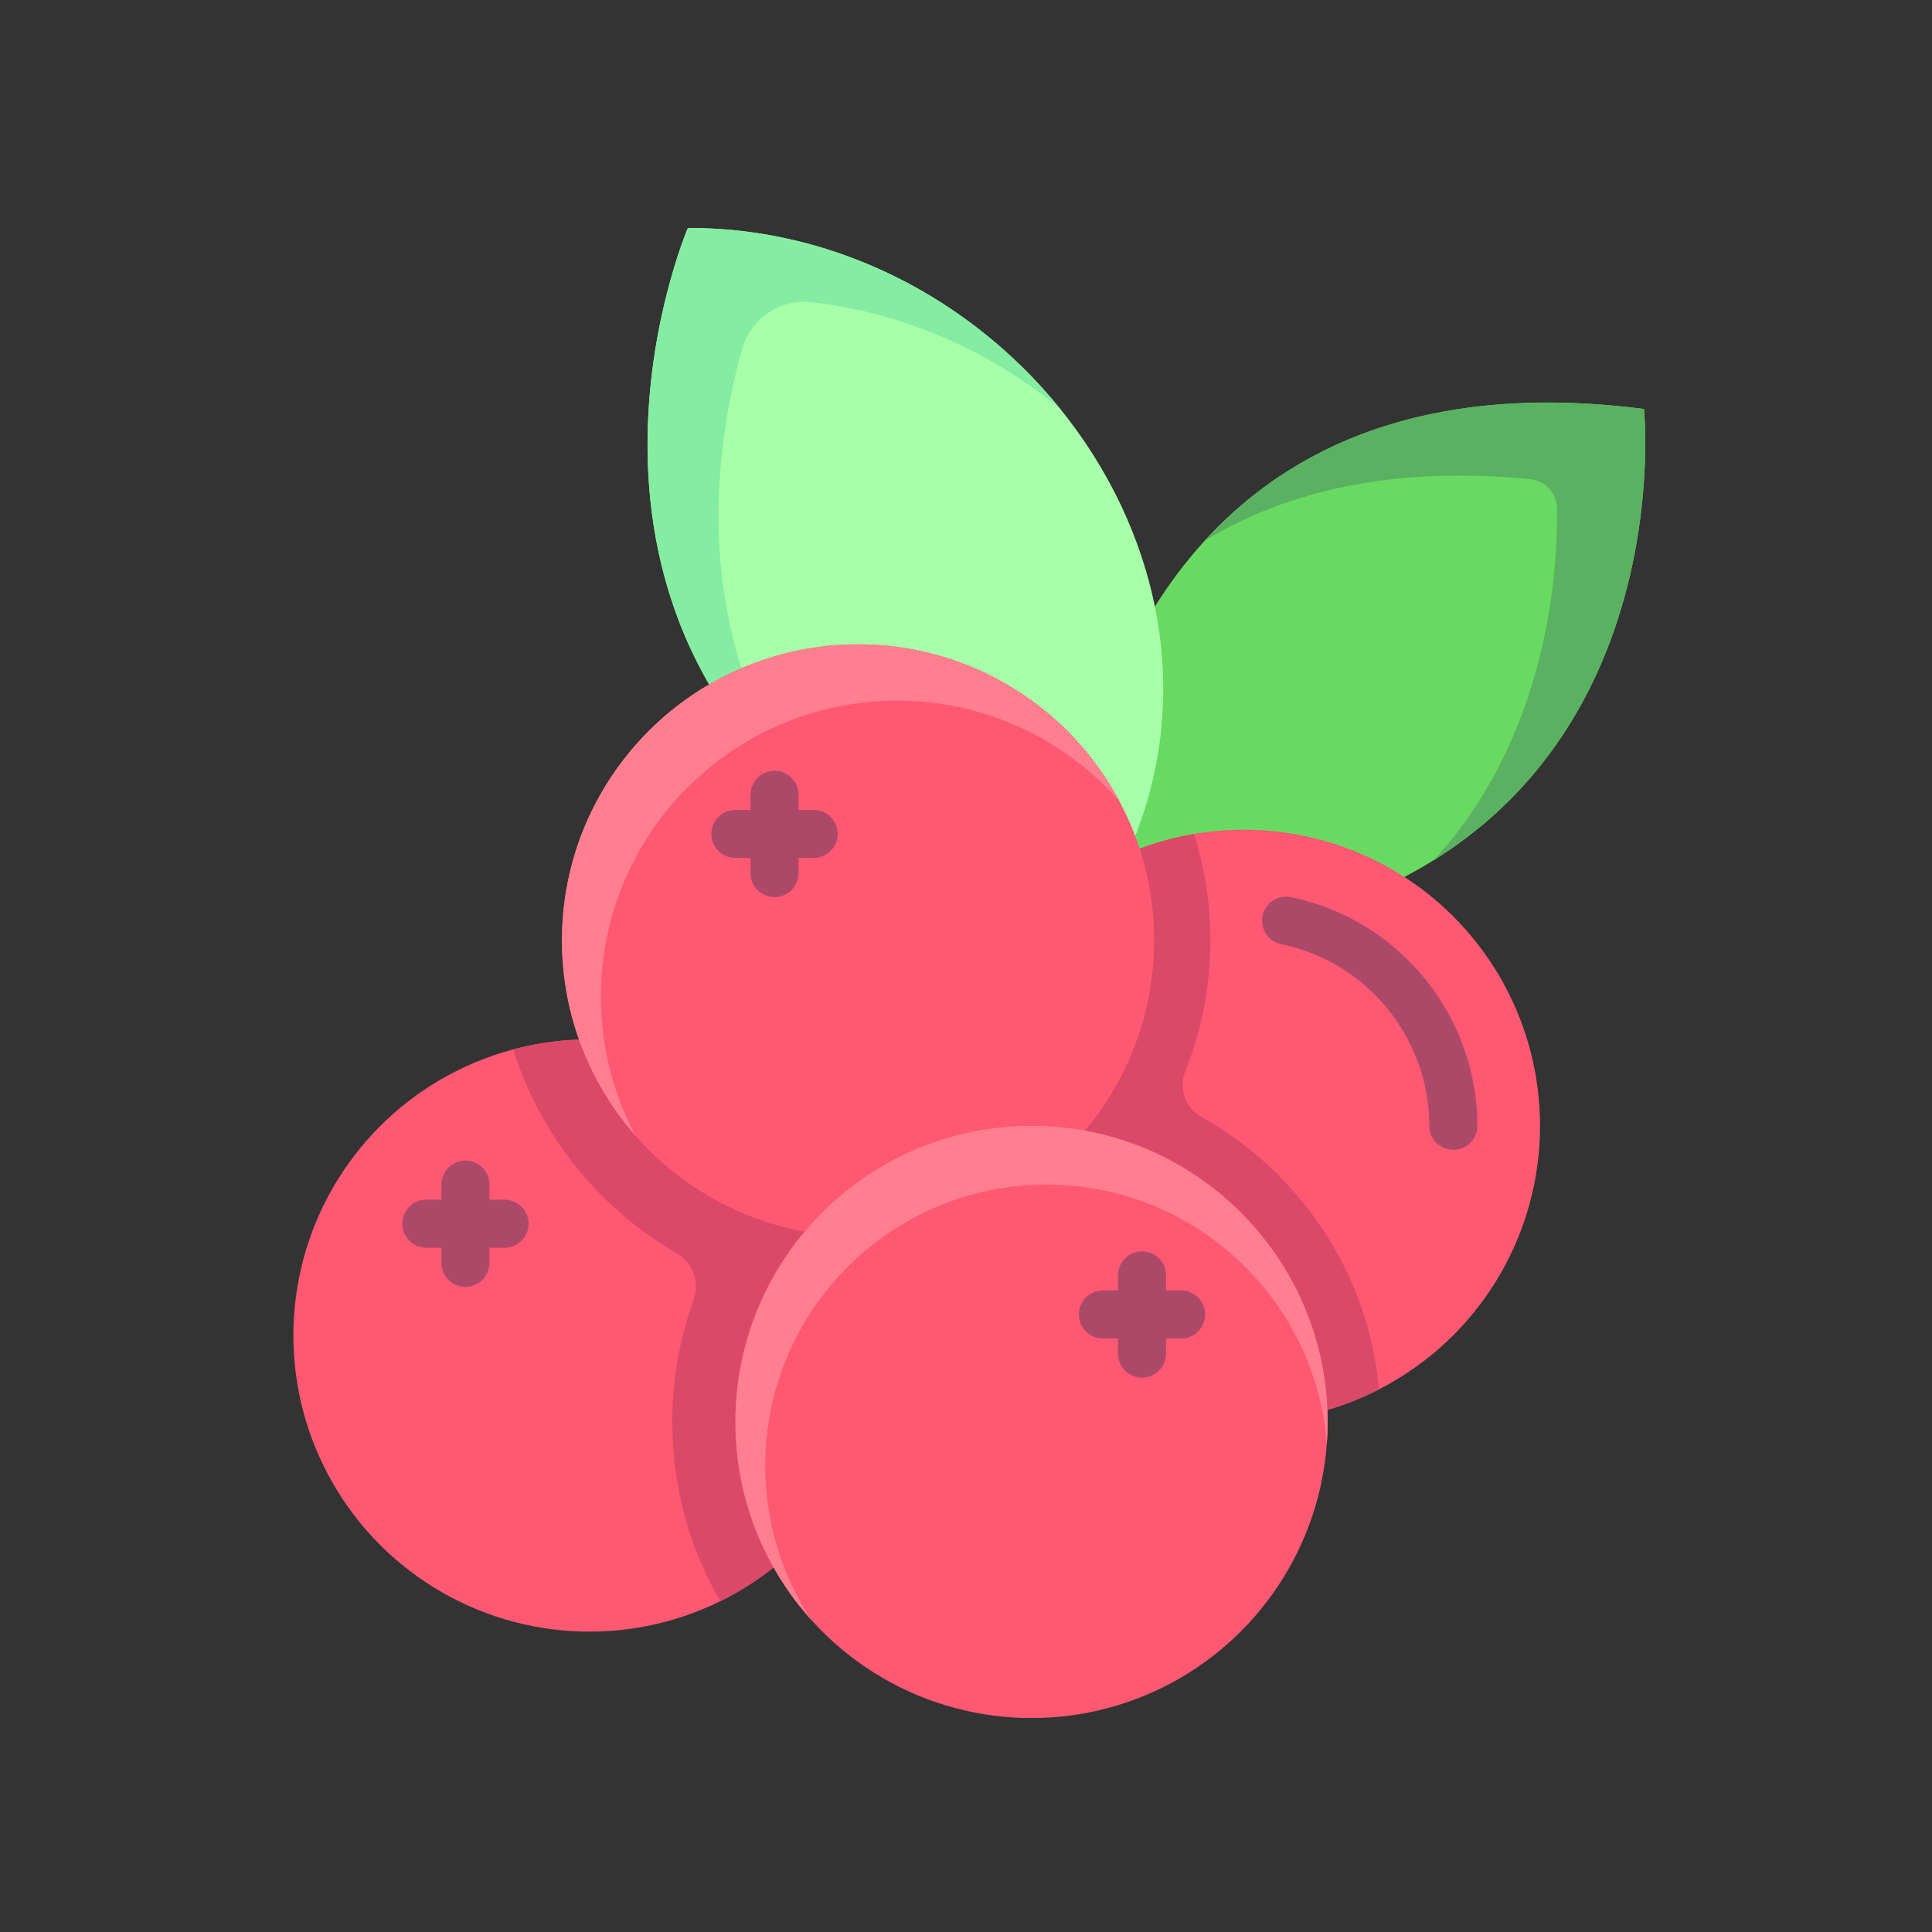 <svg width="200" height="200" xmlns="http://www.w3.org/2000/svg"><rect width="100%" height="100%" fill="#333333" stroke="none"/><g transform="translate(23.217 23.598) scale(.311)"><path d="M337.437 234.139C487.714 208.147 472.574 60.253 472.574 60.253c-98.088-12.616-157.321 31.368-182.595 108.896l-12.599 39.98 28.649 22.749z" fill="#69da61"/><path d="M472.574 60.253c-65.715-8.452-113.987 8.504-146.294 43.927 28.189-17.24 64.123-24.858 108.295-20.579 5.068.491 8.956 4.692 9.028 9.783.296 21.04-2.98 75.549-40.956 117.012 80.179-49.943 69.927-150.143 69.927-150.143z" fill="#5ab161"/><path d="M154.322 0s-59.082 137.286 70.57 213.439c0 0 62.496 20.415 70.972 4.782C349.95 118.461 264.487-.219 154.322 0z" fill="#a8ffa9"/><path d="M195.429 24.719c31.093 3.514 59.59 16.411 82.688 35.328C249.026 24.183 204.207-.099 154.322 0c0 0-50.369 117.052 43.984 194.945-45.809-56.627-34.554-124.117-25.906-154.689 2.86-10.112 12.587-16.717 23.029-15.537z" fill="#85eda2"/><circle cx="121.566" cy="368.67" fill="#ff5872" r="98.566"/><path d="M121.566 270.104a98.691 98.691 0 00-25.414 3.314c9.104 28.839 28.762 52.991 54.453 67.91 5.383 3.126 7.748 9.589 5.63 15.442-11.726 32.408-9.048 69.363 8.846 100.357 32.433-15.985 54.805-49.276 55.049-87.821.345-54.416-44.147-99.202-98.564-99.202z" fill="#db4968"/><circle cx="339.399" cy="298.868" fill="#ff5872" r="98.566"/><path d="M325.227 295.874c-5.308-2.961-7.653-9.42-5.388-15.06 10.148-25.272 11.082-53.422 2.946-79.111-47.967 8.143-84.139 50.934-81.849 101.726 2.352 52.175 45.758 93.756 97.985 94.003 16.389.078 31.855-3.846 45.477-10.849-3.618-39.059-26.552-72.514-59.171-90.709z" fill="#db4968"/><path d="M409.096 306.868a8 8 0 01-8-8c0-29.184-20.715-54.604-49.254-60.443a8 8 0 01-6.234-9.441c.886-4.33 5.121-7.114 9.441-6.234 35.952 7.357 62.047 39.37 62.047 76.119a8 8 0 01-8 7.999z" fill="#ad4968"/><circle cx="210.964" cy="237.147" fill="#ff5872" r="98.566"/><path d="M125.365 255.908c0-54.437 44.13-98.566 98.566-98.566 29.539 0 56.039 12.998 74.104 33.581-16.565-31.139-49.339-52.343-87.07-52.343-54.437 0-98.566 44.13-98.566 98.566 0 24.898 9.236 47.635 24.462 64.985-7.335-13.786-11.496-29.517-11.496-46.223z" fill="#ff7f90"/><g fill="#ad4968"><path d="M80.268 352.474a8 8 0 01-8-8v-26.047a8 8 0 0116 0v26.047a8 8 0 01-8 8z"/><path d="M93.291 339.45H67.245a8 8 0 010-16h26.046a8 8 0 010 16zm89.865-116.717a8 8 0 01-8-8v-26.047a8 8 0 0116 0v26.047a8 8 0 01-8 8z"/><path d="M196.18 209.71h-26.047a8 8 0 010-16h26.047a8 8 0 010 16z"/></g><circle cx="268.699" cy="397.434" fill="#ff5872" r="98.566"/><path d="M180.076 412.022c0-51.691 41.904-93.595 93.595-93.595 49.263 0 89.637 38.06 93.321 86.38 4.252-57.453-41.175-105.939-98.292-105.939-54.437 0-98.566 44.13-98.566 98.566 0 25.302 9.538 48.374 25.209 65.826-9.65-14.72-15.267-32.322-15.267-51.238z" fill="#ff7f90"/><path d="M305.482 382.683a8 8 0 01-8-8v-26.046a8 8 0 0116 0v26.046a8 8 0 01-8 8z" fill="#ad4968"/><path d="M318.506 369.659H292.46a8 8 0 010-16h26.046a8 8 0 010 16z" fill="#ad4968"/></g></svg>